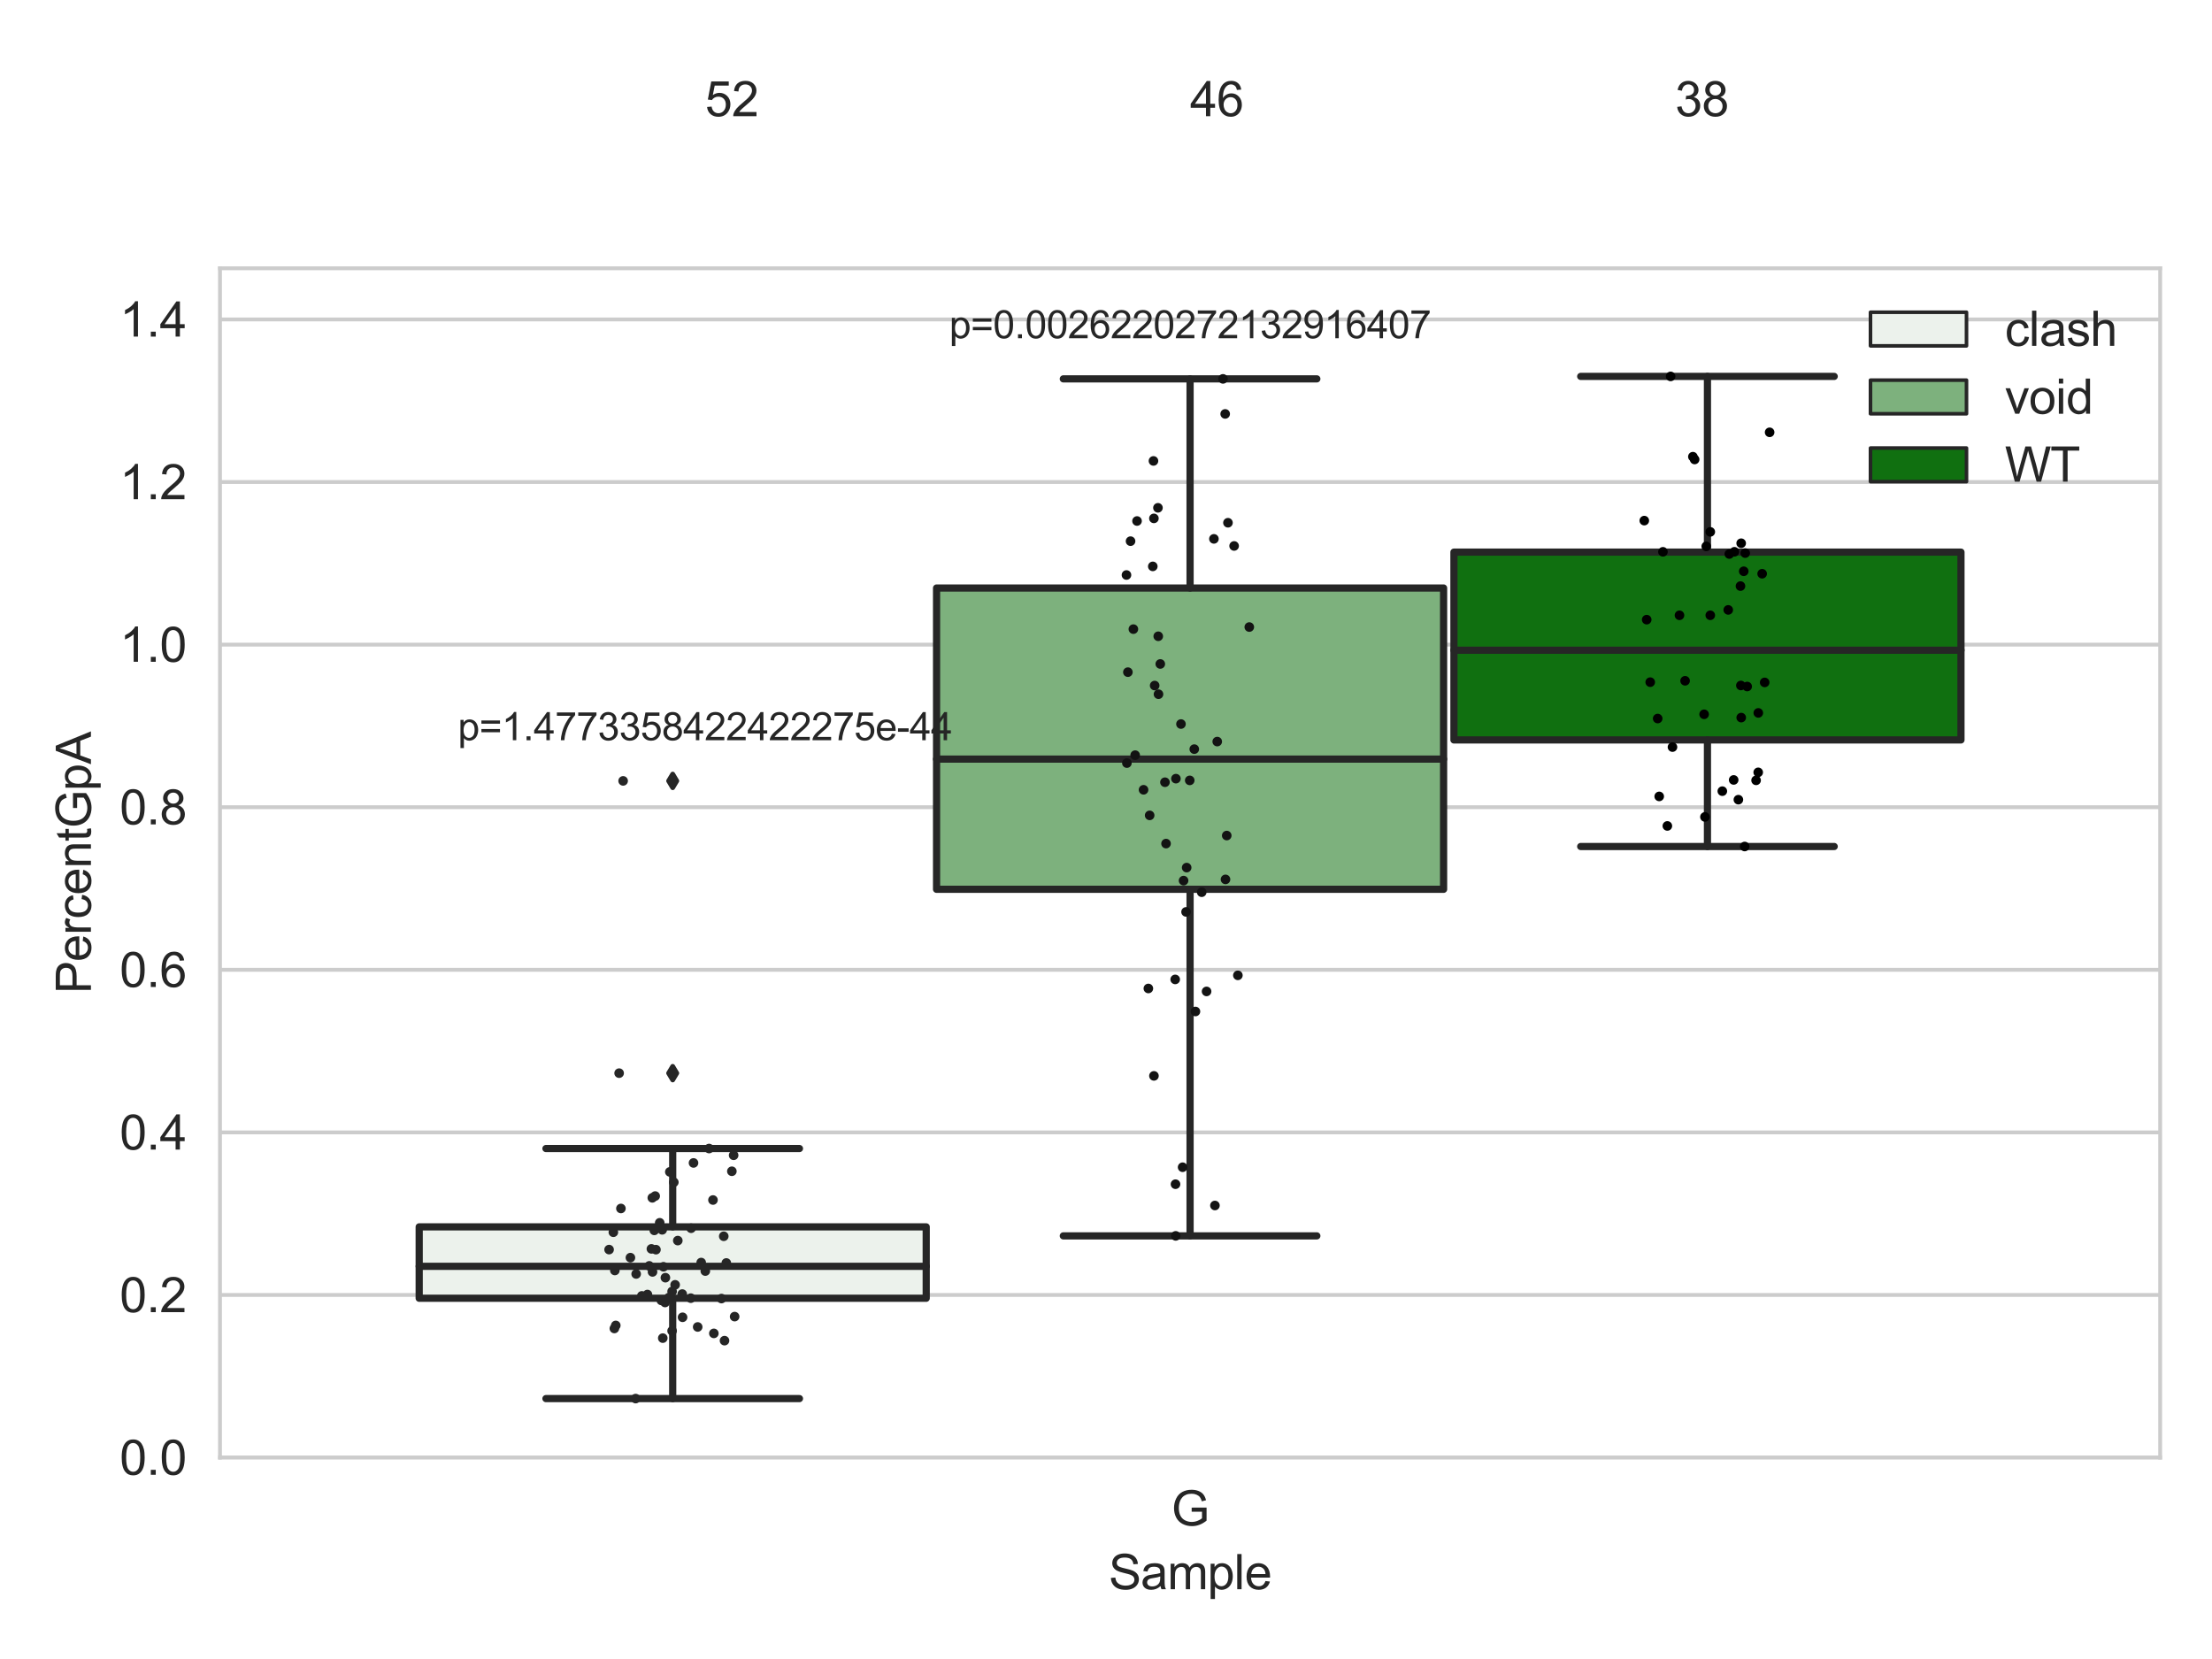 <?xml version="1.0" encoding="utf-8" standalone="no"?>
<!DOCTYPE svg PUBLIC "-//W3C//DTD SVG 1.1//EN"
  "http://www.w3.org/Graphics/SVG/1.1/DTD/svg11.dtd">
<svg xmlns:xlink="http://www.w3.org/1999/xlink" width="460.8pt" height="345.6pt" viewBox="0 0 460.8 345.6" xmlns="http://www.w3.org/2000/svg" version="1.1">
 <defs>
  <style type="text/css">*{stroke-linejoin: round; stroke-linecap: butt}</style>
 </defs>
 <g id="figure_1">
  <g id="patch_1">
   <path d="M 0 345.6 
L 460.8 345.6 
L 460.8 0 
L 0 0 
z
" style="fill: #ffffff"/>
  </g>
  <g id="axes_1">
   <g id="patch_2">
    <path d="M 45.83 303.64 
L 450 303.64 
L 450 55.89 
L 45.83 55.89 
z
" style="fill: #ffffff"/>
   </g>
   <g id="matplotlib.axis_1">
    <g id="xtick_1">
     <g id="text_1">
      <!-- G -->
      <g style="fill: #262626" transform="translate(244.026 317.798)scale(0.1 -0.1)">
       <defs>
        <path id="ArialMT-47" d="M 2638 1797 
L 2638 2334 
L 4578 2338 
L 4578 638 
Q 4131 281 3656 101 
Q 3181 -78 2681 -78 
Q 2006 -78 1454 211 
Q 903 500 622 1047 
Q 341 1594 341 2269 
Q 341 2938 620 3517 
Q 900 4097 1425 4378 
Q 1950 4659 2634 4659 
Q 3131 4659 3532 4498 
Q 3934 4338 4162 4050 
Q 4391 3763 4509 3300 
L 3963 3150 
Q 3859 3500 3706 3700 
Q 3553 3900 3268 4020 
Q 2984 4141 2638 4141 
Q 2222 4141 1919 4014 
Q 1616 3888 1430 3681 
Q 1244 3475 1141 3228 
Q 966 2803 966 2306 
Q 966 1694 1177 1281 
Q 1388 869 1791 669 
Q 2194 469 2647 469 
Q 3041 469 3416 620 
Q 3791 772 3984 944 
L 3984 1797 
L 2638 1797 
z
" transform="scale(0.016)"/>
       </defs>
       <use xlink:href="#ArialMT-47"/>
      </g>
     </g>
    </g>
    <g id="text_2">
     <!-- Sample -->
     <g style="fill: #262626" transform="translate(230.963 331.065)scale(0.1 -0.1)">
      <defs>
       <path id="ArialMT-53" d="M 288 1472 
L 859 1522 
Q 900 1178 1048 958 
Q 1197 738 1509 602 
Q 1822 466 2213 466 
Q 2559 466 2825 569 
Q 3091 672 3220 851 
Q 3350 1031 3350 1244 
Q 3350 1459 3225 1620 
Q 3100 1781 2813 1891 
Q 2628 1963 1997 2114 
Q 1366 2266 1113 2400 
Q 784 2572 623 2826 
Q 463 3081 463 3397 
Q 463 3744 659 4045 
Q 856 4347 1234 4503 
Q 1613 4659 2075 4659 
Q 2584 4659 2973 4495 
Q 3363 4331 3572 4012 
Q 3781 3694 3797 3291 
L 3216 3247 
Q 3169 3681 2898 3903 
Q 2628 4125 2100 4125 
Q 1550 4125 1298 3923 
Q 1047 3722 1047 3438 
Q 1047 3191 1225 3031 
Q 1400 2872 2139 2705 
Q 2878 2538 3153 2413 
Q 3553 2228 3743 1945 
Q 3934 1663 3934 1294 
Q 3934 928 3725 604 
Q 3516 281 3123 101 
Q 2731 -78 2241 -78 
Q 1619 -78 1198 103 
Q 778 284 539 648 
Q 300 1013 288 1472 
z
" transform="scale(0.016)"/>
       <path id="ArialMT-61" d="M 2588 409 
Q 2275 144 1986 34 
Q 1697 -75 1366 -75 
Q 819 -75 525 192 
Q 231 459 231 875 
Q 231 1119 342 1320 
Q 453 1522 633 1644 
Q 813 1766 1038 1828 
Q 1203 1872 1538 1913 
Q 2219 1994 2541 2106 
Q 2544 2222 2544 2253 
Q 2544 2597 2384 2738 
Q 2169 2928 1744 2928 
Q 1347 2928 1158 2789 
Q 969 2650 878 2297 
L 328 2372 
Q 403 2725 575 2942 
Q 747 3159 1072 3276 
Q 1397 3394 1825 3394 
Q 2250 3394 2515 3294 
Q 2781 3194 2906 3042 
Q 3031 2891 3081 2659 
Q 3109 2516 3109 2141 
L 3109 1391 
Q 3109 606 3145 398 
Q 3181 191 3288 0 
L 2700 0 
Q 2613 175 2588 409 
z
M 2541 1666 
Q 2234 1541 1622 1453 
Q 1275 1403 1131 1340 
Q 988 1278 909 1158 
Q 831 1038 831 891 
Q 831 666 1001 516 
Q 1172 366 1500 366 
Q 1825 366 2078 508 
Q 2331 650 2450 897 
Q 2541 1088 2541 1459 
L 2541 1666 
z
" transform="scale(0.016)"/>
       <path id="ArialMT-6d" d="M 422 0 
L 422 3319 
L 925 3319 
L 925 2853 
Q 1081 3097 1340 3245 
Q 1600 3394 1931 3394 
Q 2300 3394 2536 3241 
Q 2772 3088 2869 2813 
Q 3263 3394 3894 3394 
Q 4388 3394 4653 3120 
Q 4919 2847 4919 2278 
L 4919 0 
L 4359 0 
L 4359 2091 
Q 4359 2428 4304 2576 
Q 4250 2725 4106 2815 
Q 3963 2906 3769 2906 
Q 3419 2906 3187 2673 
Q 2956 2441 2956 1928 
L 2956 0 
L 2394 0 
L 2394 2156 
Q 2394 2531 2256 2718 
Q 2119 2906 1806 2906 
Q 1569 2906 1367 2781 
Q 1166 2656 1075 2415 
Q 984 2175 984 1722 
L 984 0 
L 422 0 
z
" transform="scale(0.016)"/>
       <path id="ArialMT-70" d="M 422 -1272 
L 422 3319 
L 934 3319 
L 934 2888 
Q 1116 3141 1344 3267 
Q 1572 3394 1897 3394 
Q 2322 3394 2647 3175 
Q 2972 2956 3137 2557 
Q 3303 2159 3303 1684 
Q 3303 1175 3120 767 
Q 2938 359 2589 142 
Q 2241 -75 1856 -75 
Q 1575 -75 1351 44 
Q 1128 163 984 344 
L 984 -1272 
L 422 -1272 
z
M 931 1641 
Q 931 1000 1190 694 
Q 1450 388 1819 388 
Q 2194 388 2461 705 
Q 2728 1022 2728 1688 
Q 2728 2322 2467 2637 
Q 2206 2953 1844 2953 
Q 1484 2953 1207 2617 
Q 931 2281 931 1641 
z
" transform="scale(0.016)"/>
       <path id="ArialMT-6c" d="M 409 0 
L 409 4581 
L 972 4581 
L 972 0 
L 409 0 
z
" transform="scale(0.016)"/>
       <path id="ArialMT-65" d="M 2694 1069 
L 3275 997 
Q 3138 488 2766 206 
Q 2394 -75 1816 -75 
Q 1088 -75 661 373 
Q 234 822 234 1631 
Q 234 2469 665 2931 
Q 1097 3394 1784 3394 
Q 2450 3394 2872 2941 
Q 3294 2488 3294 1666 
Q 3294 1616 3291 1516 
L 816 1516 
Q 847 969 1125 678 
Q 1403 388 1819 388 
Q 2128 388 2347 550 
Q 2566 713 2694 1069 
z
M 847 1978 
L 2700 1978 
Q 2663 2397 2488 2606 
Q 2219 2931 1791 2931 
Q 1403 2931 1139 2672 
Q 875 2413 847 1978 
z
" transform="scale(0.016)"/>
      </defs>
      <use xlink:href="#ArialMT-53"/>
      <use xlink:href="#ArialMT-61" x="66.699"/>
      <use xlink:href="#ArialMT-6d" x="122.314"/>
      <use xlink:href="#ArialMT-70" x="205.615"/>
      <use xlink:href="#ArialMT-6c" x="261.23"/>
      <use xlink:href="#ArialMT-65" x="283.447"/>
     </g>
    </g>
   </g>
   <g id="matplotlib.axis_2">
    <g id="ytick_1">
     <g id="line2d_1">
      <path d="M 45.83 303.64 
L 450 303.64 
" clip-path="url(#p2ef7fa4e4a)" style="fill: none; stroke: #cccccc; stroke-width: 0.8; stroke-linecap: round"/>
     </g>
     <g id="text_3">
      <!-- 0.0 -->
      <g style="fill: #262626" transform="translate(24.93 307.219)scale(0.1 -0.1)">
       <defs>
        <path id="ArialMT-30" d="M 266 2259 
Q 266 3072 433 3567 
Q 600 4063 929 4331 
Q 1259 4600 1759 4600 
Q 2128 4600 2406 4451 
Q 2684 4303 2865 4023 
Q 3047 3744 3150 3342 
Q 3253 2941 3253 2259 
Q 3253 1453 3087 958 
Q 2922 463 2592 192 
Q 2263 -78 1759 -78 
Q 1097 -78 719 397 
Q 266 969 266 2259 
z
M 844 2259 
Q 844 1131 1108 757 
Q 1372 384 1759 384 
Q 2147 384 2411 759 
Q 2675 1134 2675 2259 
Q 2675 3391 2411 3762 
Q 2147 4134 1753 4134 
Q 1366 4134 1134 3806 
Q 844 3388 844 2259 
z
" transform="scale(0.016)"/>
        <path id="ArialMT-2e" d="M 581 0 
L 581 641 
L 1222 641 
L 1222 0 
L 581 0 
z
" transform="scale(0.016)"/>
       </defs>
       <use xlink:href="#ArialMT-30"/>
       <use xlink:href="#ArialMT-2e" x="55.615"/>
       <use xlink:href="#ArialMT-30" x="83.398"/>
      </g>
     </g>
    </g>
    <g id="ytick_2">
     <g id="line2d_2">
      <path d="M 45.83 269.769 
L 450 269.769 
" clip-path="url(#p2ef7fa4e4a)" style="fill: none; stroke: #cccccc; stroke-width: 0.8; stroke-linecap: round"/>
     </g>
     <g id="text_4">
      <!-- 0.2 -->
      <g style="fill: #262626" transform="translate(24.93 273.348)scale(0.1 -0.1)">
       <defs>
        <path id="ArialMT-32" d="M 3222 541 
L 3222 0 
L 194 0 
Q 188 203 259 391 
Q 375 700 629 1000 
Q 884 1300 1366 1694 
Q 2113 2306 2375 2664 
Q 2638 3022 2638 3341 
Q 2638 3675 2398 3904 
Q 2159 4134 1775 4134 
Q 1369 4134 1125 3890 
Q 881 3647 878 3216 
L 300 3275 
Q 359 3922 746 4261 
Q 1134 4600 1788 4600 
Q 2447 4600 2831 4234 
Q 3216 3869 3216 3328 
Q 3216 3053 3103 2787 
Q 2991 2522 2730 2228 
Q 2469 1934 1863 1422 
Q 1356 997 1212 845 
Q 1069 694 975 541 
L 3222 541 
z
" transform="scale(0.016)"/>
       </defs>
       <use xlink:href="#ArialMT-30"/>
       <use xlink:href="#ArialMT-2e" x="55.615"/>
       <use xlink:href="#ArialMT-32" x="83.398"/>
      </g>
     </g>
    </g>
    <g id="ytick_3">
     <g id="line2d_3">
      <path d="M 45.83 235.898 
L 450 235.898 
" clip-path="url(#p2ef7fa4e4a)" style="fill: none; stroke: #cccccc; stroke-width: 0.8; stroke-linecap: round"/>
     </g>
     <g id="text_5">
      <!-- 0.4 -->
      <g style="fill: #262626" transform="translate(24.93 239.477)scale(0.1 -0.1)">
       <defs>
        <path id="ArialMT-34" d="M 2069 0 
L 2069 1097 
L 81 1097 
L 81 1613 
L 2172 4581 
L 2631 4581 
L 2631 1613 
L 3250 1613 
L 3250 1097 
L 2631 1097 
L 2631 0 
L 2069 0 
z
M 2069 1613 
L 2069 3678 
L 634 1613 
L 2069 1613 
z
" transform="scale(0.016)"/>
       </defs>
       <use xlink:href="#ArialMT-30"/>
       <use xlink:href="#ArialMT-2e" x="55.615"/>
       <use xlink:href="#ArialMT-34" x="83.398"/>
      </g>
     </g>
    </g>
    <g id="ytick_4">
     <g id="line2d_4">
      <path d="M 45.83 202.026 
L 450 202.026 
" clip-path="url(#p2ef7fa4e4a)" style="fill: none; stroke: #cccccc; stroke-width: 0.8; stroke-linecap: round"/>
     </g>
     <g id="text_6">
      <!-- 0.6 -->
      <g style="fill: #262626" transform="translate(24.93 205.605)scale(0.1 -0.1)">
       <defs>
        <path id="ArialMT-36" d="M 3184 3459 
L 2625 3416 
Q 2550 3747 2413 3897 
Q 2184 4138 1850 4138 
Q 1581 4138 1378 3988 
Q 1113 3794 959 3422 
Q 806 3050 800 2363 
Q 1003 2672 1297 2822 
Q 1591 2972 1913 2972 
Q 2475 2972 2870 2558 
Q 3266 2144 3266 1488 
Q 3266 1056 3080 686 
Q 2894 316 2569 119 
Q 2244 -78 1831 -78 
Q 1128 -78 684 439 
Q 241 956 241 2144 
Q 241 3472 731 4075 
Q 1159 4600 1884 4600 
Q 2425 4600 2770 4297 
Q 3116 3994 3184 3459 
z
M 888 1484 
Q 888 1194 1011 928 
Q 1134 663 1356 523 
Q 1578 384 1822 384 
Q 2178 384 2434 671 
Q 2691 959 2691 1453 
Q 2691 1928 2437 2201 
Q 2184 2475 1800 2475 
Q 1419 2475 1153 2201 
Q 888 1928 888 1484 
z
" transform="scale(0.016)"/>
       </defs>
       <use xlink:href="#ArialMT-30"/>
       <use xlink:href="#ArialMT-2e" x="55.615"/>
       <use xlink:href="#ArialMT-36" x="83.398"/>
      </g>
     </g>
    </g>
    <g id="ytick_5">
     <g id="line2d_5">
      <path d="M 45.83 168.155 
L 450 168.155 
" clip-path="url(#p2ef7fa4e4a)" style="fill: none; stroke: #cccccc; stroke-width: 0.8; stroke-linecap: round"/>
     </g>
     <g id="text_7">
      <!-- 0.8 -->
      <g style="fill: #262626" transform="translate(24.93 171.734)scale(0.1 -0.1)">
       <defs>
        <path id="ArialMT-38" d="M 1131 2484 
Q 781 2613 612 2850 
Q 444 3088 444 3419 
Q 444 3919 803 4259 
Q 1163 4600 1759 4600 
Q 2359 4600 2725 4251 
Q 3091 3903 3091 3403 
Q 3091 3084 2923 2848 
Q 2756 2613 2416 2484 
Q 2838 2347 3058 2040 
Q 3278 1734 3278 1309 
Q 3278 722 2862 322 
Q 2447 -78 1769 -78 
Q 1091 -78 675 323 
Q 259 725 259 1325 
Q 259 1772 486 2073 
Q 713 2375 1131 2484 
z
M 1019 3438 
Q 1019 3113 1228 2906 
Q 1438 2700 1772 2700 
Q 2097 2700 2305 2904 
Q 2513 3109 2513 3406 
Q 2513 3716 2298 3927 
Q 2084 4138 1766 4138 
Q 1444 4138 1231 3931 
Q 1019 3725 1019 3438 
z
M 838 1322 
Q 838 1081 952 856 
Q 1066 631 1291 507 
Q 1516 384 1775 384 
Q 2178 384 2440 643 
Q 2703 903 2703 1303 
Q 2703 1709 2433 1975 
Q 2163 2241 1756 2241 
Q 1359 2241 1098 1978 
Q 838 1716 838 1322 
z
" transform="scale(0.016)"/>
       </defs>
       <use xlink:href="#ArialMT-30"/>
       <use xlink:href="#ArialMT-2e" x="55.615"/>
       <use xlink:href="#ArialMT-38" x="83.398"/>
      </g>
     </g>
    </g>
    <g id="ytick_6">
     <g id="line2d_6">
      <path d="M 45.83 134.284 
L 450 134.284 
" clip-path="url(#p2ef7fa4e4a)" style="fill: none; stroke: #cccccc; stroke-width: 0.8; stroke-linecap: round"/>
     </g>
     <g id="text_8">
      <!-- 1.0 -->
      <g style="fill: #262626" transform="translate(24.93 137.863)scale(0.1 -0.1)">
       <defs>
        <path id="ArialMT-31" d="M 2384 0 
L 1822 0 
L 1822 3584 
Q 1619 3391 1289 3197 
Q 959 3003 697 2906 
L 697 3450 
Q 1169 3672 1522 3987 
Q 1875 4303 2022 4600 
L 2384 4600 
L 2384 0 
z
" transform="scale(0.016)"/>
       </defs>
       <use xlink:href="#ArialMT-31"/>
       <use xlink:href="#ArialMT-2e" x="55.615"/>
       <use xlink:href="#ArialMT-30" x="83.398"/>
      </g>
     </g>
    </g>
    <g id="ytick_7">
     <g id="line2d_7">
      <path d="M 45.83 100.413 
L 450 100.413 
" clip-path="url(#p2ef7fa4e4a)" style="fill: none; stroke: #cccccc; stroke-width: 0.8; stroke-linecap: round"/>
     </g>
     <g id="text_9">
      <!-- 1.2 -->
      <g style="fill: #262626" transform="translate(24.93 103.992)scale(0.1 -0.1)">
       <use xlink:href="#ArialMT-31"/>
       <use xlink:href="#ArialMT-2e" x="55.615"/>
       <use xlink:href="#ArialMT-32" x="83.398"/>
      </g>
     </g>
    </g>
    <g id="ytick_8">
     <g id="line2d_8">
      <path d="M 45.83 66.542 
L 450 66.542 
" clip-path="url(#p2ef7fa4e4a)" style="fill: none; stroke: #cccccc; stroke-width: 0.8; stroke-linecap: round"/>
     </g>
     <g id="text_10">
      <!-- 1.4 -->
      <g style="fill: #262626" transform="translate(24.93 70.12)scale(0.1 -0.1)">
       <use xlink:href="#ArialMT-31"/>
       <use xlink:href="#ArialMT-2e" x="55.615"/>
       <use xlink:href="#ArialMT-34" x="83.398"/>
      </g>
     </g>
    </g>
    <g id="text_11">
     <!-- PercentGpA -->
     <g style="fill: #262626" transform="translate(18.942 207)rotate(-90)scale(0.1 -0.1)">
      <defs>
       <path id="ArialMT-50" d="M 494 0 
L 494 4581 
L 2222 4581 
Q 2678 4581 2919 4538 
Q 3256 4481 3484 4323 
Q 3713 4166 3852 3881 
Q 3991 3597 3991 3256 
Q 3991 2672 3619 2267 
Q 3247 1863 2275 1863 
L 1100 1863 
L 1100 0 
L 494 0 
z
M 1100 2403 
L 2284 2403 
Q 2872 2403 3119 2622 
Q 3366 2841 3366 3238 
Q 3366 3525 3220 3729 
Q 3075 3934 2838 4000 
Q 2684 4041 2272 4041 
L 1100 4041 
L 1100 2403 
z
" transform="scale(0.016)"/>
       <path id="ArialMT-72" d="M 416 0 
L 416 3319 
L 922 3319 
L 922 2816 
Q 1116 3169 1280 3281 
Q 1444 3394 1641 3394 
Q 1925 3394 2219 3213 
L 2025 2691 
Q 1819 2813 1613 2813 
Q 1428 2813 1281 2702 
Q 1134 2591 1072 2394 
Q 978 2094 978 1738 
L 978 0 
L 416 0 
z
" transform="scale(0.016)"/>
       <path id="ArialMT-63" d="M 2588 1216 
L 3141 1144 
Q 3050 572 2676 248 
Q 2303 -75 1759 -75 
Q 1078 -75 664 370 
Q 250 816 250 1647 
Q 250 2184 428 2587 
Q 606 2991 970 3192 
Q 1334 3394 1763 3394 
Q 2303 3394 2647 3120 
Q 2991 2847 3088 2344 
L 2541 2259 
Q 2463 2594 2264 2762 
Q 2066 2931 1784 2931 
Q 1359 2931 1093 2626 
Q 828 2322 828 1663 
Q 828 994 1084 691 
Q 1341 388 1753 388 
Q 2084 388 2306 591 
Q 2528 794 2588 1216 
z
" transform="scale(0.016)"/>
       <path id="ArialMT-6e" d="M 422 0 
L 422 3319 
L 928 3319 
L 928 2847 
Q 1294 3394 1984 3394 
Q 2284 3394 2536 3286 
Q 2788 3178 2913 3003 
Q 3038 2828 3088 2588 
Q 3119 2431 3119 2041 
L 3119 0 
L 2556 0 
L 2556 2019 
Q 2556 2363 2490 2533 
Q 2425 2703 2258 2804 
Q 2091 2906 1866 2906 
Q 1506 2906 1245 2678 
Q 984 2450 984 1813 
L 984 0 
L 422 0 
z
" transform="scale(0.016)"/>
       <path id="ArialMT-74" d="M 1650 503 
L 1731 6 
Q 1494 -44 1306 -44 
Q 1000 -44 831 53 
Q 663 150 594 308 
Q 525 466 525 972 
L 525 2881 
L 113 2881 
L 113 3319 
L 525 3319 
L 525 4141 
L 1084 4478 
L 1084 3319 
L 1650 3319 
L 1650 2881 
L 1084 2881 
L 1084 941 
Q 1084 700 1114 631 
Q 1144 563 1211 522 
Q 1278 481 1403 481 
Q 1497 481 1650 503 
z
" transform="scale(0.016)"/>
       <path id="ArialMT-41" d="M -9 0 
L 1750 4581 
L 2403 4581 
L 4278 0 
L 3588 0 
L 3053 1388 
L 1138 1388 
L 634 0 
L -9 0 
z
M 1313 1881 
L 2866 1881 
L 2388 3150 
Q 2169 3728 2063 4100 
Q 1975 3659 1816 3225 
L 1313 1881 
z
" transform="scale(0.016)"/>
      </defs>
      <use xlink:href="#ArialMT-50"/>
      <use xlink:href="#ArialMT-65" x="66.699"/>
      <use xlink:href="#ArialMT-72" x="122.314"/>
      <use xlink:href="#ArialMT-63" x="155.615"/>
      <use xlink:href="#ArialMT-65" x="205.615"/>
      <use xlink:href="#ArialMT-6e" x="261.23"/>
      <use xlink:href="#ArialMT-74" x="316.846"/>
      <use xlink:href="#ArialMT-47" x="344.629"/>
      <use xlink:href="#ArialMT-70" x="422.412"/>
      <use xlink:href="#ArialMT-41" x="478.027"/>
     </g>
    </g>
   </g>
   <g id="patch_3">
    <path d="M 87.325 270.45 
L 192.948 270.45 
L 192.948 255.578 
L 87.325 255.578 
L 87.325 270.45 
z
" clip-path="url(#p2ef7fa4e4a)" style="fill: #ecf2ec; stroke: #262626; stroke-width: 1.5; stroke-linejoin: miter"/>
   </g>
   <g id="patch_4">
    <path d="M 195.103 185.259 
L 300.727 185.259 
L 300.727 122.494 
L 195.103 122.494 
L 195.103 185.259 
z
" clip-path="url(#p2ef7fa4e4a)" style="fill: #7db17d; stroke: #262626; stroke-width: 1.5; stroke-linejoin: miter"/>
   </g>
   <g id="patch_5">
    <path d="M 302.882 154.144 
L 408.505 154.144 
L 408.505 115.02 
L 302.882 115.02 
L 302.882 154.144 
z
" clip-path="url(#p2ef7fa4e4a)" style="fill: #107010; stroke: #262626; stroke-width: 1.5; stroke-linejoin: miter"/>
   </g>
   <g id="patch_6">
    <path d="M 247.915 303.64 
L 247.915 303.64 
L 247.915 303.64 
L 247.915 303.64 
z
" clip-path="url(#p2ef7fa4e4a)" style="fill: #ecf2ec; stroke: #262626; stroke-width: 0.75; stroke-linejoin: miter"/>
   </g>
   <g id="patch_7">
    <path d="M 247.915 303.64 
L 247.915 303.64 
L 247.915 303.64 
L 247.915 303.64 
z
" clip-path="url(#p2ef7fa4e4a)" style="fill: #7db17d; stroke: #262626; stroke-width: 0.75; stroke-linejoin: miter"/>
   </g>
   <g id="patch_8">
    <path d="M 247.915 303.64 
L 247.915 303.64 
L 247.915 303.64 
L 247.915 303.64 
z
" clip-path="url(#p2ef7fa4e4a)" style="fill: #107010; stroke: #262626; stroke-width: 0.75; stroke-linejoin: miter"/>
   </g>
   <g id="PathCollection_1"/>
   <g id="PathCollection_2"/>
   <g id="PathCollection_3"/>
   <g id="line2d_9">
    <path d="M 140.136 270.45 
L 140.136 291.352 
" clip-path="url(#p2ef7fa4e4a)" style="fill: none; stroke: #262626; stroke-width: 1.5; stroke-linecap: round"/>
   </g>
   <g id="line2d_10">
    <path d="M 140.136 255.578 
L 140.136 239.26 
" clip-path="url(#p2ef7fa4e4a)" style="fill: none; stroke: #262626; stroke-width: 1.5; stroke-linecap: round"/>
   </g>
   <g id="line2d_11">
    <path d="M 113.731 291.352 
L 166.542 291.352 
" clip-path="url(#p2ef7fa4e4a)" style="fill: none; stroke: #262626; stroke-width: 1.5; stroke-linecap: round"/>
   </g>
   <g id="line2d_12">
    <path d="M 113.731 239.26 
L 166.542 239.26 
" clip-path="url(#p2ef7fa4e4a)" style="fill: none; stroke: #262626; stroke-width: 1.5; stroke-linecap: round"/>
   </g>
   <g id="line2d_13">
    <defs>
     <path id="m19ccd4607b" d="M -0 1.414 
L 0.849 0 
L 0 -1.414 
L -0.849 -0 
z
" style="stroke: #262626; stroke-linejoin: miter"/>
    </defs>
    <g clip-path="url(#p2ef7fa4e4a)">
     <use xlink:href="#m19ccd4607b" x="140.136" y="223.558" style="fill: #262626; stroke: #262626; stroke-linejoin: miter"/>
     <use xlink:href="#m19ccd4607b" x="140.136" y="162.674" style="fill: #262626; stroke: #262626; stroke-linejoin: miter"/>
    </g>
   </g>
   <g id="line2d_14">
    <path d="M 247.915 185.259 
L 247.915 257.455 
" clip-path="url(#p2ef7fa4e4a)" style="fill: none; stroke: #262626; stroke-width: 1.5; stroke-linecap: round"/>
   </g>
   <g id="line2d_15">
    <path d="M 247.915 122.494 
L 247.915 78.926 
" clip-path="url(#p2ef7fa4e4a)" style="fill: none; stroke: #262626; stroke-width: 1.5; stroke-linecap: round"/>
   </g>
   <g id="line2d_16">
    <path d="M 221.509 257.455 
L 274.321 257.455 
" clip-path="url(#p2ef7fa4e4a)" style="fill: none; stroke: #262626; stroke-width: 1.5; stroke-linecap: round"/>
   </g>
   <g id="line2d_17">
    <path d="M 221.509 78.926 
L 274.321 78.926 
" clip-path="url(#p2ef7fa4e4a)" style="fill: none; stroke: #262626; stroke-width: 1.5; stroke-linecap: round"/>
   </g>
   <g id="line2d_18"/>
   <g id="line2d_19">
    <path d="M 355.694 154.144 
L 355.694 176.342 
" clip-path="url(#p2ef7fa4e4a)" style="fill: none; stroke: #262626; stroke-width: 1.5; stroke-linecap: round"/>
   </g>
   <g id="line2d_20">
    <path d="M 355.694 115.02 
L 355.694 78.412 
" clip-path="url(#p2ef7fa4e4a)" style="fill: none; stroke: #262626; stroke-width: 1.5; stroke-linecap: round"/>
   </g>
   <g id="line2d_21">
    <path d="M 329.288 176.342 
L 382.099 176.342 
" clip-path="url(#p2ef7fa4e4a)" style="fill: none; stroke: #262626; stroke-width: 1.5; stroke-linecap: round"/>
   </g>
   <g id="line2d_22">
    <path d="M 329.288 78.412 
L 382.099 78.412 
" clip-path="url(#p2ef7fa4e4a)" style="fill: none; stroke: #262626; stroke-width: 1.5; stroke-linecap: round"/>
   </g>
   <g id="line2d_23"/>
   <g id="line2d_24">
    <path d="M 87.325 263.796 
L 192.948 263.796 
" clip-path="url(#p2ef7fa4e4a)" style="fill: none; stroke: #262626; stroke-width: 1.5; stroke-linecap: round"/>
   </g>
   <g id="line2d_25">
    <path d="M 195.103 158.139 
L 300.727 158.139 
" clip-path="url(#p2ef7fa4e4a)" style="fill: none; stroke: #262626; stroke-width: 1.5; stroke-linecap: round"/>
   </g>
   <g id="line2d_26">
    <path d="M 302.882 135.454 
L 408.505 135.454 
" clip-path="url(#p2ef7fa4e4a)" style="fill: none; stroke: #262626; stroke-width: 1.5; stroke-linecap: round"/>
   </g>
   <g id="patch_9">
    <path d="M 45.83 303.64 
L 45.83 55.89 
" style="fill: none; stroke: #cccccc; stroke-width: 0.8; stroke-linejoin: miter; stroke-linecap: square"/>
   </g>
   <g id="patch_10">
    <path d="M 450 303.64 
L 450 55.89 
" style="fill: none; stroke: #cccccc; stroke-width: 0.8; stroke-linejoin: miter; stroke-linecap: square"/>
   </g>
   <g id="patch_11">
    <path d="M 45.83 303.64 
L 450 303.64 
" style="fill: none; stroke: #cccccc; stroke-width: 0.8; stroke-linejoin: miter; stroke-linecap: square"/>
   </g>
   <g id="patch_12">
    <path d="M 45.83 55.89 
L 450 55.89 
" style="fill: none; stroke: #cccccc; stroke-width: 0.8; stroke-linejoin: miter; stroke-linecap: square"/>
   </g>
   <g id="PathCollection_4">
    <defs>
     <path id="C0_0_72a6c40093" d="M 0 1 
C 0.265 1 0.52 0.895 0.707 0.707 
C 0.895 0.52 1 0.265 1 -0 
C 1 -0.265 0.895 -0.52 0.707 -0.707 
C 0.52 -0.895 0.265 -1 0 -1 
C -0.265 -1 -0.52 -0.895 -0.707 -0.707 
C -0.895 -0.52 -1 -0.265 -1 0 
C -1 0.265 -0.895 0.52 -0.707 0.707 
C -0.52 0.895 -0.265 1 0 1 
z
"/>
    </defs>
    <g clip-path="url(#p2ef7fa4e4a)">
     <use xlink:href="#C0_0_72a6c40093" x="128.085" y="264.664" style="fill: #262626"/>
    </g>
    <g clip-path="url(#p2ef7fa4e4a)">
     <use xlink:href="#C0_0_72a6c40093" x="135.891" y="249.529" style="fill: #262626"/>
    </g>
    <g clip-path="url(#p2ef7fa4e4a)">
     <use xlink:href="#C0_0_72a6c40093" x="135.932" y="264.962" style="fill: #262626"/>
    </g>
    <g clip-path="url(#p2ef7fa4e4a)">
     <use xlink:href="#C0_0_72a6c40093" x="153.039" y="274.272" style="fill: #262626"/>
    </g>
    <g clip-path="url(#p2ef7fa4e4a)">
     <use xlink:href="#C0_0_72a6c40093" x="147.717" y="239.26" style="fill: #262626"/>
    </g>
    <g clip-path="url(#p2ef7fa4e4a)">
     <use xlink:href="#C0_0_72a6c40093" x="138.615" y="266.166" style="fill: #262626"/>
    </g>
    <g clip-path="url(#p2ef7fa4e4a)">
     <use xlink:href="#C0_0_72a6c40093" x="127.984" y="276.746" style="fill: #262626"/>
    </g>
    <g clip-path="url(#p2ef7fa4e4a)">
     <use xlink:href="#C0_0_72a6c40093" x="126.884" y="260.313" style="fill: #262626"/>
    </g>
    <g clip-path="url(#p2ef7fa4e4a)">
     <use xlink:href="#C0_0_72a6c40093" x="146.071" y="263.01" style="fill: #262626"/>
    </g>
    <g clip-path="url(#p2ef7fa4e4a)">
     <use xlink:href="#C0_0_72a6c40093" x="143.975" y="255.86" style="fill: #262626"/>
    </g>
    <g clip-path="url(#p2ef7fa4e4a)">
     <use xlink:href="#C0_0_72a6c40093" x="135.253" y="263.703" style="fill: #262626"/>
    </g>
    <g clip-path="url(#p2ef7fa4e4a)">
     <use xlink:href="#C0_0_72a6c40093" x="144.472" y="242.261" style="fill: #262626"/>
    </g>
    <g clip-path="url(#p2ef7fa4e4a)">
     <use xlink:href="#C0_0_72a6c40093" x="128.976" y="223.558" style="fill: #262626"/>
    </g>
    <g clip-path="url(#p2ef7fa4e4a)">
     <use xlink:href="#C0_0_72a6c40093" x="150.93" y="279.282" style="fill: #262626"/>
    </g>
    <g clip-path="url(#p2ef7fa4e4a)">
     <use xlink:href="#C0_0_72a6c40093" x="141.198" y="258.436" style="fill: #262626"/>
    </g>
    <g clip-path="url(#p2ef7fa4e4a)">
     <use xlink:href="#C0_0_72a6c40093" x="132.415" y="291.352" style="fill: #262626"/>
    </g>
    <g clip-path="url(#p2ef7fa4e4a)">
     <use xlink:href="#C0_0_72a6c40093" x="148.527" y="249.984" style="fill: #262626"/>
    </g>
    <g clip-path="url(#p2ef7fa4e4a)">
     <use xlink:href="#C0_0_72a6c40093" x="132.525" y="265.389" style="fill: #262626"/>
    </g>
    <g clip-path="url(#p2ef7fa4e4a)">
     <use xlink:href="#C0_0_72a6c40093" x="136.307" y="256.311" style="fill: #262626"/>
    </g>
    <g clip-path="url(#p2ef7fa4e4a)">
     <use xlink:href="#C0_0_72a6c40093" x="136.648" y="260.327" style="fill: #262626"/>
    </g>
    <g clip-path="url(#p2ef7fa4e4a)">
     <use xlink:href="#C0_0_72a6c40093" x="134.875" y="269.673" style="fill: #262626"/>
    </g>
    <g clip-path="url(#p2ef7fa4e4a)">
     <use xlink:href="#C0_0_72a6c40093" x="127.775" y="256.699" style="fill: #262626"/>
    </g>
    <g clip-path="url(#p2ef7fa4e4a)">
     <use xlink:href="#C0_0_72a6c40093" x="142.193" y="274.416" style="fill: #262626"/>
    </g>
    <g clip-path="url(#p2ef7fa4e4a)">
     <use xlink:href="#C0_0_72a6c40093" x="140.011" y="277.244" style="fill: #262626"/>
    </g>
    <g clip-path="url(#p2ef7fa4e4a)">
     <use xlink:href="#C0_0_72a6c40093" x="138.07" y="278.756" style="fill: #262626"/>
    </g>
    <g clip-path="url(#p2ef7fa4e4a)">
     <use xlink:href="#C0_0_72a6c40093" x="140.371" y="246.286" style="fill: #262626"/>
    </g>
    <g clip-path="url(#p2ef7fa4e4a)">
     <use xlink:href="#C0_0_72a6c40093" x="143.907" y="270.429" style="fill: #262626"/>
    </g>
    <g clip-path="url(#p2ef7fa4e4a)">
     <use xlink:href="#C0_0_72a6c40093" x="145.341" y="276.43" style="fill: #262626"/>
    </g>
    <g clip-path="url(#p2ef7fa4e4a)">
     <use xlink:href="#C0_0_72a6c40093" x="137.946" y="256.195" style="fill: #262626"/>
    </g>
    <g clip-path="url(#p2ef7fa4e4a)">
     <use xlink:href="#C0_0_72a6c40093" x="142.124" y="269.573" style="fill: #262626"/>
    </g>
    <g clip-path="url(#p2ef7fa4e4a)">
     <use xlink:href="#C0_0_72a6c40093" x="152.46" y="243.995" style="fill: #262626"/>
    </g>
    <g clip-path="url(#p2ef7fa4e4a)">
     <use xlink:href="#C0_0_72a6c40093" x="140.642" y="267.65" style="fill: #262626"/>
    </g>
    <g clip-path="url(#p2ef7fa4e4a)">
     <use xlink:href="#C0_0_72a6c40093" x="138.214" y="263.888" style="fill: #262626"/>
    </g>
    <g clip-path="url(#p2ef7fa4e4a)">
     <use xlink:href="#C0_0_72a6c40093" x="136.489" y="249.161" style="fill: #262626"/>
    </g>
    <g clip-path="url(#p2ef7fa4e4a)">
     <use xlink:href="#C0_0_72a6c40093" x="129.809" y="162.674" style="fill: #262626"/>
    </g>
    <g clip-path="url(#p2ef7fa4e4a)">
     <use xlink:href="#C0_0_72a6c40093" x="152.829" y="240.665" style="fill: #262626"/>
    </g>
    <g clip-path="url(#p2ef7fa4e4a)">
     <use xlink:href="#C0_0_72a6c40093" x="140.014" y="269.032" style="fill: #262626"/>
    </g>
    <g clip-path="url(#p2ef7fa4e4a)">
     <use xlink:href="#C0_0_72a6c40093" x="139.334" y="270.312" style="fill: #262626"/>
    </g>
    <g clip-path="url(#p2ef7fa4e4a)">
     <use xlink:href="#C0_0_72a6c40093" x="151.305" y="263.1" style="fill: #262626"/>
    </g>
    <g clip-path="url(#p2ef7fa4e4a)">
     <use xlink:href="#C0_0_72a6c40093" x="135.699" y="260.165" style="fill: #262626"/>
    </g>
    <g clip-path="url(#p2ef7fa4e4a)">
     <use xlink:href="#C0_0_72a6c40093" x="128.279" y="276.112" style="fill: #262626"/>
    </g>
    <g clip-path="url(#p2ef7fa4e4a)">
     <use xlink:href="#C0_0_72a6c40093" x="146.931" y="264.786" style="fill: #262626"/>
    </g>
    <g clip-path="url(#p2ef7fa4e4a)">
     <use xlink:href="#C0_0_72a6c40093" x="137.43" y="254.729" style="fill: #262626"/>
    </g>
    <g clip-path="url(#p2ef7fa4e4a)">
     <use xlink:href="#C0_0_72a6c40093" x="139.537" y="244.127" style="fill: #262626"/>
    </g>
    <g clip-path="url(#p2ef7fa4e4a)">
     <use xlink:href="#C0_0_72a6c40093" x="150.771" y="257.536" style="fill: #262626"/>
    </g>
    <g clip-path="url(#p2ef7fa4e4a)">
     <use xlink:href="#C0_0_72a6c40093" x="150.297" y="270.513" style="fill: #262626"/>
    </g>
    <g clip-path="url(#p2ef7fa4e4a)">
     <use xlink:href="#C0_0_72a6c40093" x="131.328" y="261.99" style="fill: #262626"/>
    </g>
    <g clip-path="url(#p2ef7fa4e4a)">
     <use xlink:href="#C0_0_72a6c40093" x="133.698" y="269.958" style="fill: #262626"/>
    </g>
    <g clip-path="url(#p2ef7fa4e4a)">
     <use xlink:href="#C0_0_72a6c40093" x="137.768" y="270.899" style="fill: #262626"/>
    </g>
    <g clip-path="url(#p2ef7fa4e4a)">
     <use xlink:href="#C0_0_72a6c40093" x="138.544" y="271.331" style="fill: #262626"/>
    </g>
    <g clip-path="url(#p2ef7fa4e4a)">
     <use xlink:href="#C0_0_72a6c40093" x="148.707" y="277.768" style="fill: #262626"/>
    </g>
    <g clip-path="url(#p2ef7fa4e4a)">
     <use xlink:href="#C0_0_72a6c40093" x="129.349" y="251.749" style="fill: #262626"/>
    </g>
   </g>
   <g id="PathCollection_5">
    <defs>
     <path id="C1_0_ccf396285b" d="M 0 1 
C 0.265 1 0.52 0.895 0.707 0.707 
C 0.895 0.52 1 0.265 1 -0 
C 1 -0.265 0.895 -0.52 0.707 -0.707 
C 0.52 -0.895 0.265 -1 0 -1 
C -0.265 -1 -0.52 -0.895 -0.707 -0.707 
C -0.895 -0.52 -1 -0.265 -1 0 
C -1 0.265 -0.895 0.52 -0.707 0.707 
C -0.52 0.895 -0.265 1 0 1 
z
"/>
    </defs>
    <g clip-path="url(#p2ef7fa4e4a)">
     <use xlink:href="#C1_0_ccf396285b" x="257.09" y="113.732" style="fill: #131313"/>
    </g>
    <g clip-path="url(#p2ef7fa4e4a)">
     <use xlink:href="#C1_0_ccf396285b" x="251.352" y="206.531" style="fill: #131313"/>
    </g>
    <g clip-path="url(#p2ef7fa4e4a)">
     <use xlink:href="#C1_0_ccf396285b" x="238.223" y="164.527" style="fill: #131313"/>
    </g>
    <g clip-path="url(#p2ef7fa4e4a)">
     <use xlink:href="#C1_0_ccf396285b" x="241.222" y="105.785" style="fill: #131313"/>
    </g>
    <g clip-path="url(#p2ef7fa4e4a)">
     <use xlink:href="#C1_0_ccf396285b" x="255.551" y="174.06" style="fill: #131313"/>
    </g>
    <g clip-path="url(#p2ef7fa4e4a)">
     <use xlink:href="#C1_0_ccf396285b" x="236.477" y="157.315" style="fill: #131313"/>
    </g>
    <g clip-path="url(#p2ef7fa4e4a)">
     <use xlink:href="#C1_0_ccf396285b" x="240.148" y="117.989" style="fill: #131313"/>
    </g>
    <g clip-path="url(#p2ef7fa4e4a)">
     <use xlink:href="#C1_0_ccf396285b" x="248.791" y="156.056" style="fill: #131313"/>
    </g>
    <g clip-path="url(#p2ef7fa4e4a)">
     <use xlink:href="#C1_0_ccf396285b" x="240.288" y="96.02" style="fill: #131313"/>
    </g>
    <g clip-path="url(#p2ef7fa4e4a)">
     <use xlink:href="#C1_0_ccf396285b" x="239.225" y="205.917" style="fill: #131313"/>
    </g>
    <g clip-path="url(#p2ef7fa4e4a)">
     <use xlink:href="#C1_0_ccf396285b" x="239.494" y="169.856" style="fill: #131313"/>
    </g>
    <g clip-path="url(#p2ef7fa4e4a)">
     <use xlink:href="#C1_0_ccf396285b" x="253.573" y="154.483" style="fill: #131313"/>
    </g>
    <g clip-path="url(#p2ef7fa4e4a)">
     <use xlink:href="#C1_0_ccf396285b" x="246.559" y="183.445" style="fill: #131313"/>
    </g>
    <g clip-path="url(#p2ef7fa4e4a)">
     <use xlink:href="#C1_0_ccf396285b" x="250.336" y="185.864" style="fill: #131313"/>
    </g>
    <g clip-path="url(#p2ef7fa4e4a)">
     <use xlink:href="#C1_0_ccf396285b" x="234.752" y="158.964" style="fill: #131313"/>
    </g>
    <g clip-path="url(#p2ef7fa4e4a)">
     <use xlink:href="#C1_0_ccf396285b" x="255.807" y="108.898" style="fill: #131313"/>
    </g>
    <g clip-path="url(#p2ef7fa4e4a)">
     <use xlink:href="#C1_0_ccf396285b" x="252.882" y="112.256" style="fill: #131313"/>
    </g>
    <g clip-path="url(#p2ef7fa4e4a)">
     <use xlink:href="#C1_0_ccf396285b" x="240.388" y="224.125" style="fill: #131313"/>
    </g>
    <g clip-path="url(#p2ef7fa4e4a)">
     <use xlink:href="#C1_0_ccf396285b" x="246.361" y="243.156" style="fill: #131313"/>
    </g>
    <g clip-path="url(#p2ef7fa4e4a)">
     <use xlink:href="#C1_0_ccf396285b" x="244.88" y="246.691" style="fill: #131313"/>
    </g>
    <g clip-path="url(#p2ef7fa4e4a)">
     <use xlink:href="#C1_0_ccf396285b" x="236.865" y="108.535" style="fill: #131313"/>
    </g>
    <g clip-path="url(#p2ef7fa4e4a)">
     <use xlink:href="#C1_0_ccf396285b" x="247.842" y="162.568" style="fill: #131313"/>
    </g>
    <g clip-path="url(#p2ef7fa4e4a)">
     <use xlink:href="#C1_0_ccf396285b" x="242.908" y="175.736" style="fill: #131313"/>
    </g>
    <g clip-path="url(#p2ef7fa4e4a)">
     <use xlink:href="#C1_0_ccf396285b" x="244.924" y="257.455" style="fill: #131313"/>
    </g>
    <g clip-path="url(#p2ef7fa4e4a)">
     <use xlink:href="#C1_0_ccf396285b" x="249.033" y="210.712" style="fill: #131313"/>
    </g>
    <g clip-path="url(#p2ef7fa4e4a)">
     <use xlink:href="#C1_0_ccf396285b" x="247.204" y="180.736" style="fill: #131313"/>
    </g>
    <g clip-path="url(#p2ef7fa4e4a)">
     <use xlink:href="#C1_0_ccf396285b" x="240.38" y="107.989" style="fill: #131313"/>
    </g>
    <g clip-path="url(#p2ef7fa4e4a)">
     <use xlink:href="#C1_0_ccf396285b" x="244.967" y="162.208" style="fill: #131313"/>
    </g>
    <g clip-path="url(#p2ef7fa4e4a)">
     <use xlink:href="#C1_0_ccf396285b" x="253.092" y="251.126" style="fill: #131313"/>
    </g>
    <g clip-path="url(#p2ef7fa4e4a)">
     <use xlink:href="#C1_0_ccf396285b" x="234.96" y="140.021" style="fill: #131313"/>
    </g>
    <g clip-path="url(#p2ef7fa4e4a)">
     <use xlink:href="#C1_0_ccf396285b" x="236.104" y="131.059" style="fill: #131313"/>
    </g>
    <g clip-path="url(#p2ef7fa4e4a)">
     <use xlink:href="#C1_0_ccf396285b" x="246.018" y="150.831" style="fill: #131313"/>
    </g>
    <g clip-path="url(#p2ef7fa4e4a)">
     <use xlink:href="#C1_0_ccf396285b" x="255.228" y="86.226" style="fill: #131313"/>
    </g>
    <g clip-path="url(#p2ef7fa4e4a)">
     <use xlink:href="#C1_0_ccf396285b" x="254.774" y="78.926" style="fill: #131313"/>
    </g>
    <g clip-path="url(#p2ef7fa4e4a)">
     <use xlink:href="#C1_0_ccf396285b" x="240.539" y="142.811" style="fill: #131313"/>
    </g>
    <g clip-path="url(#p2ef7fa4e4a)">
     <use xlink:href="#C1_0_ccf396285b" x="241.285" y="132.547" style="fill: #131313"/>
    </g>
    <g clip-path="url(#p2ef7fa4e4a)">
     <use xlink:href="#C1_0_ccf396285b" x="241.709" y="138.316" style="fill: #131313"/>
    </g>
    <g clip-path="url(#p2ef7fa4e4a)">
     <use xlink:href="#C1_0_ccf396285b" x="244.815" y="204.031" style="fill: #131313"/>
    </g>
    <g clip-path="url(#p2ef7fa4e4a)">
     <use xlink:href="#C1_0_ccf396285b" x="260.25" y="130.626" style="fill: #131313"/>
    </g>
    <g clip-path="url(#p2ef7fa4e4a)">
     <use xlink:href="#C1_0_ccf396285b" x="247.08" y="189.965" style="fill: #131313"/>
    </g>
    <g clip-path="url(#p2ef7fa4e4a)">
     <use xlink:href="#C1_0_ccf396285b" x="241.336" y="144.618" style="fill: #131313"/>
    </g>
    <g clip-path="url(#p2ef7fa4e4a)">
     <use xlink:href="#C1_0_ccf396285b" x="257.872" y="203.18" style="fill: #131313"/>
    </g>
    <g clip-path="url(#p2ef7fa4e4a)">
     <use xlink:href="#C1_0_ccf396285b" x="242.683" y="162.953" style="fill: #131313"/>
    </g>
    <g clip-path="url(#p2ef7fa4e4a)">
     <use xlink:href="#C1_0_ccf396285b" x="234.665" y="119.783" style="fill: #131313"/>
    </g>
    <g clip-path="url(#p2ef7fa4e4a)">
     <use xlink:href="#C1_0_ccf396285b" x="255.295" y="183.194" style="fill: #131313"/>
    </g>
    <g clip-path="url(#p2ef7fa4e4a)">
     <use xlink:href="#C1_0_ccf396285b" x="235.515" y="112.734" style="fill: #131313"/>
    </g>
   </g>
   <g id="PathCollection_6">
    <defs>
     <path id="C2_0_1c4fb13ea1" d="M 0 1 
C 0.265 1 0.52 0.895 0.707 0.707 
C 0.895 0.52 1 0.265 1 -0 
C 1 -0.265 0.895 -0.52 0.707 -0.707 
C 0.52 -0.895 0.265 -1 0 -1 
C -0.265 -1 -0.52 -0.895 -0.707 -0.707 
C -0.895 -0.52 -1 -0.265 -1 0 
C -1 0.265 -0.895 0.52 -0.707 0.707 
C -0.52 0.895 -0.265 1 0 1 
z
"/>
    </defs>
    <g clip-path="url(#p2ef7fa4e4a)">
     <use xlink:href="#C2_0_1c4fb13ea1" x="367.615" y="142.158"/>
    </g>
    <g clip-path="url(#p2ef7fa4e4a)">
     <use xlink:href="#C2_0_1c4fb13ea1" x="353.023" y="95.717"/>
    </g>
    <g clip-path="url(#p2ef7fa4e4a)">
     <use xlink:href="#C2_0_1c4fb13ea1" x="368.646" y="90.059"/>
    </g>
    <g clip-path="url(#p2ef7fa4e4a)">
     <use xlink:href="#C2_0_1c4fb13ea1" x="342.535" y="108.453"/>
    </g>
    <g clip-path="url(#p2ef7fa4e4a)">
     <use xlink:href="#C2_0_1c4fb13ea1" x="356.285" y="110.798"/>
    </g>
    <g clip-path="url(#p2ef7fa4e4a)">
     <use xlink:href="#C2_0_1c4fb13ea1" x="362.728" y="149.49"/>
    </g>
    <g clip-path="url(#p2ef7fa4e4a)">
     <use xlink:href="#C2_0_1c4fb13ea1" x="355.448" y="113.812"/>
    </g>
    <g clip-path="url(#p2ef7fa4e4a)">
     <use xlink:href="#C2_0_1c4fb13ea1" x="356.283" y="128.176"/>
    </g>
    <g clip-path="url(#p2ef7fa4e4a)">
     <use xlink:href="#C2_0_1c4fb13ea1" x="349.867" y="128.178"/>
    </g>
    <g clip-path="url(#p2ef7fa4e4a)">
     <use xlink:href="#C2_0_1c4fb13ea1" x="362.718" y="113.166"/>
    </g>
    <g clip-path="url(#p2ef7fa4e4a)">
     <use xlink:href="#C2_0_1c4fb13ea1" x="345.645" y="165.908"/>
    </g>
    <g clip-path="url(#p2ef7fa4e4a)">
     <use xlink:href="#C2_0_1c4fb13ea1" x="363.253" y="119.005"/>
    </g>
    <g clip-path="url(#p2ef7fa4e4a)">
     <use xlink:href="#C2_0_1c4fb13ea1" x="367.088" y="119.52"/>
    </g>
    <g clip-path="url(#p2ef7fa4e4a)">
     <use xlink:href="#C2_0_1c4fb13ea1" x="363.558" y="115.219"/>
    </g>
    <g clip-path="url(#p2ef7fa4e4a)">
     <use xlink:href="#C2_0_1c4fb13ea1" x="343.037" y="129.086"/>
    </g>
    <g clip-path="url(#p2ef7fa4e4a)">
     <use xlink:href="#C2_0_1c4fb13ea1" x="355.171" y="170.179"/>
    </g>
    <g clip-path="url(#p2ef7fa4e4a)">
     <use xlink:href="#C2_0_1c4fb13ea1" x="361.312" y="114.946"/>
    </g>
    <g clip-path="url(#p2ef7fa4e4a)">
     <use xlink:href="#C2_0_1c4fb13ea1" x="362.573" y="122.093"/>
    </g>
    <g clip-path="url(#p2ef7fa4e4a)">
     <use xlink:href="#C2_0_1c4fb13ea1" x="348.019" y="78.412"/>
    </g>
    <g clip-path="url(#p2ef7fa4e4a)">
     <use xlink:href="#C2_0_1c4fb13ea1" x="365.826" y="162.558"/>
    </g>
    <g clip-path="url(#p2ef7fa4e4a)">
     <use xlink:href="#C2_0_1c4fb13ea1" x="360.024" y="127.054"/>
    </g>
    <g clip-path="url(#p2ef7fa4e4a)">
     <use xlink:href="#C2_0_1c4fb13ea1" x="343.773" y="142.107"/>
    </g>
    <g clip-path="url(#p2ef7fa4e4a)">
     <use xlink:href="#C2_0_1c4fb13ea1" x="361.155" y="162.474"/>
    </g>
    <g clip-path="url(#p2ef7fa4e4a)">
     <use xlink:href="#C2_0_1c4fb13ea1" x="346.422" y="114.953"/>
    </g>
    <g clip-path="url(#p2ef7fa4e4a)">
     <use xlink:href="#C2_0_1c4fb13ea1" x="352.66" y="95.136"/>
    </g>
    <g clip-path="url(#p2ef7fa4e4a)">
     <use xlink:href="#C2_0_1c4fb13ea1" x="348.41" y="155.63"/>
    </g>
    <g clip-path="url(#p2ef7fa4e4a)">
     <use xlink:href="#C2_0_1c4fb13ea1" x="366.267" y="160.893"/>
    </g>
    <g clip-path="url(#p2ef7fa4e4a)">
     <use xlink:href="#C2_0_1c4fb13ea1" x="362.656" y="142.798"/>
    </g>
    <g clip-path="url(#p2ef7fa4e4a)">
     <use xlink:href="#C2_0_1c4fb13ea1" x="351.037" y="141.821"/>
    </g>
    <g clip-path="url(#p2ef7fa4e4a)">
     <use xlink:href="#C2_0_1c4fb13ea1" x="355.001" y="148.8"/>
    </g>
    <g clip-path="url(#p2ef7fa4e4a)">
     <use xlink:href="#C2_0_1c4fb13ea1" x="347.34" y="172.057"/>
    </g>
    <g clip-path="url(#p2ef7fa4e4a)">
     <use xlink:href="#C2_0_1c4fb13ea1" x="363.97" y="143.013"/>
    </g>
    <g clip-path="url(#p2ef7fa4e4a)">
     <use xlink:href="#C2_0_1c4fb13ea1" x="366.286" y="148.512"/>
    </g>
    <g clip-path="url(#p2ef7fa4e4a)">
     <use xlink:href="#C2_0_1c4fb13ea1" x="358.791" y="164.812"/>
    </g>
    <g clip-path="url(#p2ef7fa4e4a)">
     <use xlink:href="#C2_0_1c4fb13ea1" x="363.452" y="176.342"/>
    </g>
    <g clip-path="url(#p2ef7fa4e4a)">
     <use xlink:href="#C2_0_1c4fb13ea1" x="360.249" y="115.411"/>
    </g>
    <g clip-path="url(#p2ef7fa4e4a)">
     <use xlink:href="#C2_0_1c4fb13ea1" x="362.138" y="166.588"/>
    </g>
    <g clip-path="url(#p2ef7fa4e4a)">
     <use xlink:href="#C2_0_1c4fb13ea1" x="345.325" y="149.685"/>
    </g>
   </g>
   <g id="text_12">
    <!-- 52 -->
    <g style="fill: #262626" transform="translate(146.873 24.203)scale(0.1 -0.1)">
     <defs>
      <path id="ArialMT-35" d="M 266 1200 
L 856 1250 
Q 922 819 1161 601 
Q 1400 384 1738 384 
Q 2144 384 2425 690 
Q 2706 997 2706 1503 
Q 2706 1984 2436 2262 
Q 2166 2541 1728 2541 
Q 1456 2541 1237 2417 
Q 1019 2294 894 2097 
L 366 2166 
L 809 4519 
L 3088 4519 
L 3088 3981 
L 1259 3981 
L 1013 2750 
Q 1425 3038 1878 3038 
Q 2478 3038 2890 2622 
Q 3303 2206 3303 1553 
Q 3303 931 2941 478 
Q 2500 -78 1738 -78 
Q 1113 -78 717 272 
Q 322 622 266 1200 
z
" transform="scale(0.016)"/>
     </defs>
     <use xlink:href="#ArialMT-35"/>
     <use xlink:href="#ArialMT-32" x="55.615"/>
    </g>
   </g>
   <g id="text_13">
    <!-- p=1.4773358422422275e-44 -->
    <g style="fill: #262626" transform="translate(95.381 154.206)scale(0.08 -0.08)">
     <defs>
      <path id="ArialMT-3d" d="M 3381 2694 
L 356 2694 
L 356 3219 
L 3381 3219 
L 3381 2694 
z
M 3381 1303 
L 356 1303 
L 356 1828 
L 3381 1828 
L 3381 1303 
z
" transform="scale(0.016)"/>
      <path id="ArialMT-37" d="M 303 3981 
L 303 4522 
L 3269 4522 
L 3269 4084 
Q 2831 3619 2401 2847 
Q 1972 2075 1738 1259 
Q 1569 684 1522 0 
L 944 0 
Q 953 541 1156 1306 
Q 1359 2072 1739 2783 
Q 2119 3494 2547 3981 
L 303 3981 
z
" transform="scale(0.016)"/>
      <path id="ArialMT-33" d="M 269 1209 
L 831 1284 
Q 928 806 1161 595 
Q 1394 384 1728 384 
Q 2125 384 2398 659 
Q 2672 934 2672 1341 
Q 2672 1728 2419 1979 
Q 2166 2231 1775 2231 
Q 1616 2231 1378 2169 
L 1441 2663 
Q 1497 2656 1531 2656 
Q 1891 2656 2178 2843 
Q 2466 3031 2466 3422 
Q 2466 3731 2256 3934 
Q 2047 4138 1716 4138 
Q 1388 4138 1169 3931 
Q 950 3725 888 3313 
L 325 3413 
Q 428 3978 793 4289 
Q 1159 4600 1703 4600 
Q 2078 4600 2393 4439 
Q 2709 4278 2876 4000 
Q 3044 3722 3044 3409 
Q 3044 3113 2884 2869 
Q 2725 2625 2413 2481 
Q 2819 2388 3044 2092 
Q 3269 1797 3269 1353 
Q 3269 753 2831 336 
Q 2394 -81 1725 -81 
Q 1122 -81 723 278 
Q 325 638 269 1209 
z
" transform="scale(0.016)"/>
      <path id="ArialMT-2d" d="M 203 1375 
L 203 1941 
L 1931 1941 
L 1931 1375 
L 203 1375 
z
" transform="scale(0.016)"/>
     </defs>
     <use xlink:href="#ArialMT-70"/>
     <use xlink:href="#ArialMT-3d" x="55.615"/>
     <use xlink:href="#ArialMT-31" x="114.014"/>
     <use xlink:href="#ArialMT-2e" x="169.629"/>
     <use xlink:href="#ArialMT-34" x="197.412"/>
     <use xlink:href="#ArialMT-37" x="253.027"/>
     <use xlink:href="#ArialMT-37" x="308.643"/>
     <use xlink:href="#ArialMT-33" x="364.258"/>
     <use xlink:href="#ArialMT-33" x="419.873"/>
     <use xlink:href="#ArialMT-35" x="475.488"/>
     <use xlink:href="#ArialMT-38" x="531.104"/>
     <use xlink:href="#ArialMT-34" x="586.719"/>
     <use xlink:href="#ArialMT-32" x="642.334"/>
     <use xlink:href="#ArialMT-32" x="697.949"/>
     <use xlink:href="#ArialMT-34" x="753.564"/>
     <use xlink:href="#ArialMT-32" x="809.18"/>
     <use xlink:href="#ArialMT-32" x="864.795"/>
     <use xlink:href="#ArialMT-32" x="920.41"/>
     <use xlink:href="#ArialMT-37" x="976.025"/>
     <use xlink:href="#ArialMT-35" x="1031.641"/>
     <use xlink:href="#ArialMT-65" x="1087.256"/>
     <use xlink:href="#ArialMT-2d" x="1142.871"/>
     <use xlink:href="#ArialMT-34" x="1176.172"/>
     <use xlink:href="#ArialMT-34" x="1231.787"/>
    </g>
   </g>
   <g id="text_14">
    <!-- 46 -->
    <g style="fill: #262626" transform="translate(247.915 24.203)scale(0.1 -0.1)">
     <use xlink:href="#ArialMT-34"/>
     <use xlink:href="#ArialMT-36" x="55.615"/>
    </g>
   </g>
   <g id="text_15">
    <!-- p=0.0026220272132916407 -->
    <g style="fill: #262626" transform="translate(197.756 70.459)scale(0.08 -0.08)">
     <defs>
      <path id="ArialMT-39" d="M 350 1059 
L 891 1109 
Q 959 728 1153 556 
Q 1347 384 1650 384 
Q 1909 384 2104 503 
Q 2300 622 2425 820 
Q 2550 1019 2634 1356 
Q 2719 1694 2719 2044 
Q 2719 2081 2716 2156 
Q 2547 1888 2255 1720 
Q 1963 1553 1622 1553 
Q 1053 1553 659 1965 
Q 266 2378 266 3053 
Q 266 3750 677 4175 
Q 1088 4600 1706 4600 
Q 2153 4600 2523 4359 
Q 2894 4119 3086 3673 
Q 3278 3228 3278 2384 
Q 3278 1506 3087 986 
Q 2897 466 2520 194 
Q 2144 -78 1638 -78 
Q 1100 -78 759 220 
Q 419 519 350 1059 
z
M 2653 3081 
Q 2653 3566 2395 3850 
Q 2138 4134 1775 4134 
Q 1400 4134 1122 3828 
Q 844 3522 844 3034 
Q 844 2597 1108 2323 
Q 1372 2050 1759 2050 
Q 2150 2050 2401 2323 
Q 2653 2597 2653 3081 
z
" transform="scale(0.016)"/>
     </defs>
     <use xlink:href="#ArialMT-70"/>
     <use xlink:href="#ArialMT-3d" x="55.615"/>
     <use xlink:href="#ArialMT-30" x="114.014"/>
     <use xlink:href="#ArialMT-2e" x="169.629"/>
     <use xlink:href="#ArialMT-30" x="197.412"/>
     <use xlink:href="#ArialMT-30" x="253.027"/>
     <use xlink:href="#ArialMT-32" x="308.643"/>
     <use xlink:href="#ArialMT-36" x="364.258"/>
     <use xlink:href="#ArialMT-32" x="419.873"/>
     <use xlink:href="#ArialMT-32" x="475.488"/>
     <use xlink:href="#ArialMT-30" x="531.104"/>
     <use xlink:href="#ArialMT-32" x="586.719"/>
     <use xlink:href="#ArialMT-37" x="642.334"/>
     <use xlink:href="#ArialMT-32" x="697.949"/>
     <use xlink:href="#ArialMT-31" x="753.564"/>
     <use xlink:href="#ArialMT-33" x="809.18"/>
     <use xlink:href="#ArialMT-32" x="864.795"/>
     <use xlink:href="#ArialMT-39" x="920.41"/>
     <use xlink:href="#ArialMT-31" x="976.025"/>
     <use xlink:href="#ArialMT-36" x="1031.641"/>
     <use xlink:href="#ArialMT-34" x="1087.256"/>
     <use xlink:href="#ArialMT-30" x="1142.871"/>
     <use xlink:href="#ArialMT-37" x="1198.486"/>
    </g>
   </g>
   <g id="text_16">
    <!-- 38 -->
    <g style="fill: #262626" transform="translate(348.957 24.203)scale(0.1 -0.1)">
     <use xlink:href="#ArialMT-33"/>
     <use xlink:href="#ArialMT-38" x="55.615"/>
    </g>
   </g>
   <g id="legend_1">
    <g id="patch_13">
     <path d="M 389.656 72.047 
L 409.656 72.047 
L 409.656 65.047 
L 389.656 65.047 
z
" style="fill: #ecf2ec; stroke: #262626; stroke-width: 0.75; stroke-linejoin: miter"/>
    </g>
    <g id="text_17">
     <!-- clash -->
     <g style="fill: #262626" transform="translate(417.656 72.047)scale(0.1 -0.1)">
      <defs>
       <path id="ArialMT-73" d="M 197 991 
L 753 1078 
Q 800 744 1014 566 
Q 1228 388 1613 388 
Q 2000 388 2187 545 
Q 2375 703 2375 916 
Q 2375 1106 2209 1216 
Q 2094 1291 1634 1406 
Q 1016 1563 777 1677 
Q 538 1791 414 1992 
Q 291 2194 291 2438 
Q 291 2659 392 2848 
Q 494 3038 669 3163 
Q 800 3259 1026 3326 
Q 1253 3394 1513 3394 
Q 1903 3394 2198 3281 
Q 2494 3169 2634 2976 
Q 2775 2784 2828 2463 
L 2278 2388 
Q 2241 2644 2061 2787 
Q 1881 2931 1553 2931 
Q 1166 2931 1000 2803 
Q 834 2675 834 2503 
Q 834 2394 903 2306 
Q 972 2216 1119 2156 
Q 1203 2125 1616 2013 
Q 2213 1853 2448 1751 
Q 2684 1650 2818 1456 
Q 2953 1263 2953 975 
Q 2953 694 2789 445 
Q 2625 197 2315 61 
Q 2006 -75 1616 -75 
Q 969 -75 630 194 
Q 291 463 197 991 
z
" transform="scale(0.016)"/>
       <path id="ArialMT-68" d="M 422 0 
L 422 4581 
L 984 4581 
L 984 2938 
Q 1378 3394 1978 3394 
Q 2347 3394 2619 3248 
Q 2891 3103 3008 2847 
Q 3125 2591 3125 2103 
L 3125 0 
L 2563 0 
L 2563 2103 
Q 2563 2525 2380 2717 
Q 2197 2909 1863 2909 
Q 1613 2909 1392 2779 
Q 1172 2650 1078 2428 
Q 984 2206 984 1816 
L 984 0 
L 422 0 
z
" transform="scale(0.016)"/>
      </defs>
      <use xlink:href="#ArialMT-63"/>
      <use xlink:href="#ArialMT-6c" x="50"/>
      <use xlink:href="#ArialMT-61" x="72.217"/>
      <use xlink:href="#ArialMT-73" x="127.832"/>
      <use xlink:href="#ArialMT-68" x="177.832"/>
     </g>
    </g>
    <g id="patch_14">
     <path d="M 389.656 86.193 
L 409.656 86.193 
L 409.656 79.193 
L 389.656 79.193 
z
" style="fill: #7db17d; stroke: #262626; stroke-width: 0.75; stroke-linejoin: miter"/>
    </g>
    <g id="text_18">
     <!-- void -->
     <g style="fill: #262626" transform="translate(417.656 86.193)scale(0.1 -0.1)">
      <defs>
       <path id="ArialMT-76" d="M 1344 0 
L 81 3319 
L 675 3319 
L 1388 1331 
Q 1503 1009 1600 663 
Q 1675 925 1809 1294 
L 2547 3319 
L 3125 3319 
L 1869 0 
L 1344 0 
z
" transform="scale(0.016)"/>
       <path id="ArialMT-6f" d="M 213 1659 
Q 213 2581 725 3025 
Q 1153 3394 1769 3394 
Q 2453 3394 2887 2945 
Q 3322 2497 3322 1706 
Q 3322 1066 3130 698 
Q 2938 331 2570 128 
Q 2203 -75 1769 -75 
Q 1072 -75 642 372 
Q 213 819 213 1659 
z
M 791 1659 
Q 791 1022 1069 705 
Q 1347 388 1769 388 
Q 2188 388 2466 706 
Q 2744 1025 2744 1678 
Q 2744 2294 2464 2611 
Q 2184 2928 1769 2928 
Q 1347 2928 1069 2612 
Q 791 2297 791 1659 
z
" transform="scale(0.016)"/>
       <path id="ArialMT-69" d="M 425 3934 
L 425 4581 
L 988 4581 
L 988 3934 
L 425 3934 
z
M 425 0 
L 425 3319 
L 988 3319 
L 988 0 
L 425 0 
z
" transform="scale(0.016)"/>
       <path id="ArialMT-64" d="M 2575 0 
L 2575 419 
Q 2259 -75 1647 -75 
Q 1250 -75 917 144 
Q 584 363 401 755 
Q 219 1147 219 1656 
Q 219 2153 384 2558 
Q 550 2963 881 3178 
Q 1213 3394 1622 3394 
Q 1922 3394 2156 3267 
Q 2391 3141 2538 2938 
L 2538 4581 
L 3097 4581 
L 3097 0 
L 2575 0 
z
M 797 1656 
Q 797 1019 1065 703 
Q 1334 388 1700 388 
Q 2069 388 2326 689 
Q 2584 991 2584 1609 
Q 2584 2291 2321 2609 
Q 2059 2928 1675 2928 
Q 1300 2928 1048 2622 
Q 797 2316 797 1656 
z
" transform="scale(0.016)"/>
      </defs>
      <use xlink:href="#ArialMT-76"/>
      <use xlink:href="#ArialMT-6f" x="50"/>
      <use xlink:href="#ArialMT-69" x="105.615"/>
      <use xlink:href="#ArialMT-64" x="127.832"/>
     </g>
    </g>
    <g id="patch_15">
     <path d="M 389.656 100.338 
L 409.656 100.338 
L 409.656 93.338 
L 389.656 93.338 
z
" style="fill: #107010; stroke: #262626; stroke-width: 0.75; stroke-linejoin: miter"/>
    </g>
    <g id="text_19">
     <!-- WT -->
     <g style="fill: #262626" transform="translate(417.656 100.338)scale(0.1 -0.1)">
      <defs>
       <path id="ArialMT-57" d="M 1294 0 
L 78 4581 
L 700 4581 
L 1397 1578 
Q 1509 1106 1591 641 
Q 1766 1375 1797 1488 
L 2669 4581 
L 3400 4581 
L 4056 2263 
Q 4303 1400 4413 641 
Q 4500 1075 4641 1638 
L 5359 4581 
L 5969 4581 
L 4713 0 
L 4128 0 
L 3163 3491 
Q 3041 3928 3019 4028 
Q 2947 3713 2884 3491 
L 1913 0 
L 1294 0 
z
" transform="scale(0.016)"/>
       <path id="ArialMT-54" d="M 1659 0 
L 1659 4041 
L 150 4041 
L 150 4581 
L 3781 4581 
L 3781 4041 
L 2266 4041 
L 2266 0 
L 1659 0 
z
" transform="scale(0.016)"/>
      </defs>
      <use xlink:href="#ArialMT-57"/>
      <use xlink:href="#ArialMT-54" x="94.385"/>
     </g>
    </g>
   </g>
  </g>
 </g>
 <defs>
  <clipPath id="p2ef7fa4e4a">
   <rect x="45.83" y="55.89" width="404.17" height="247.75"/>
  </clipPath>
 </defs>
</svg>
